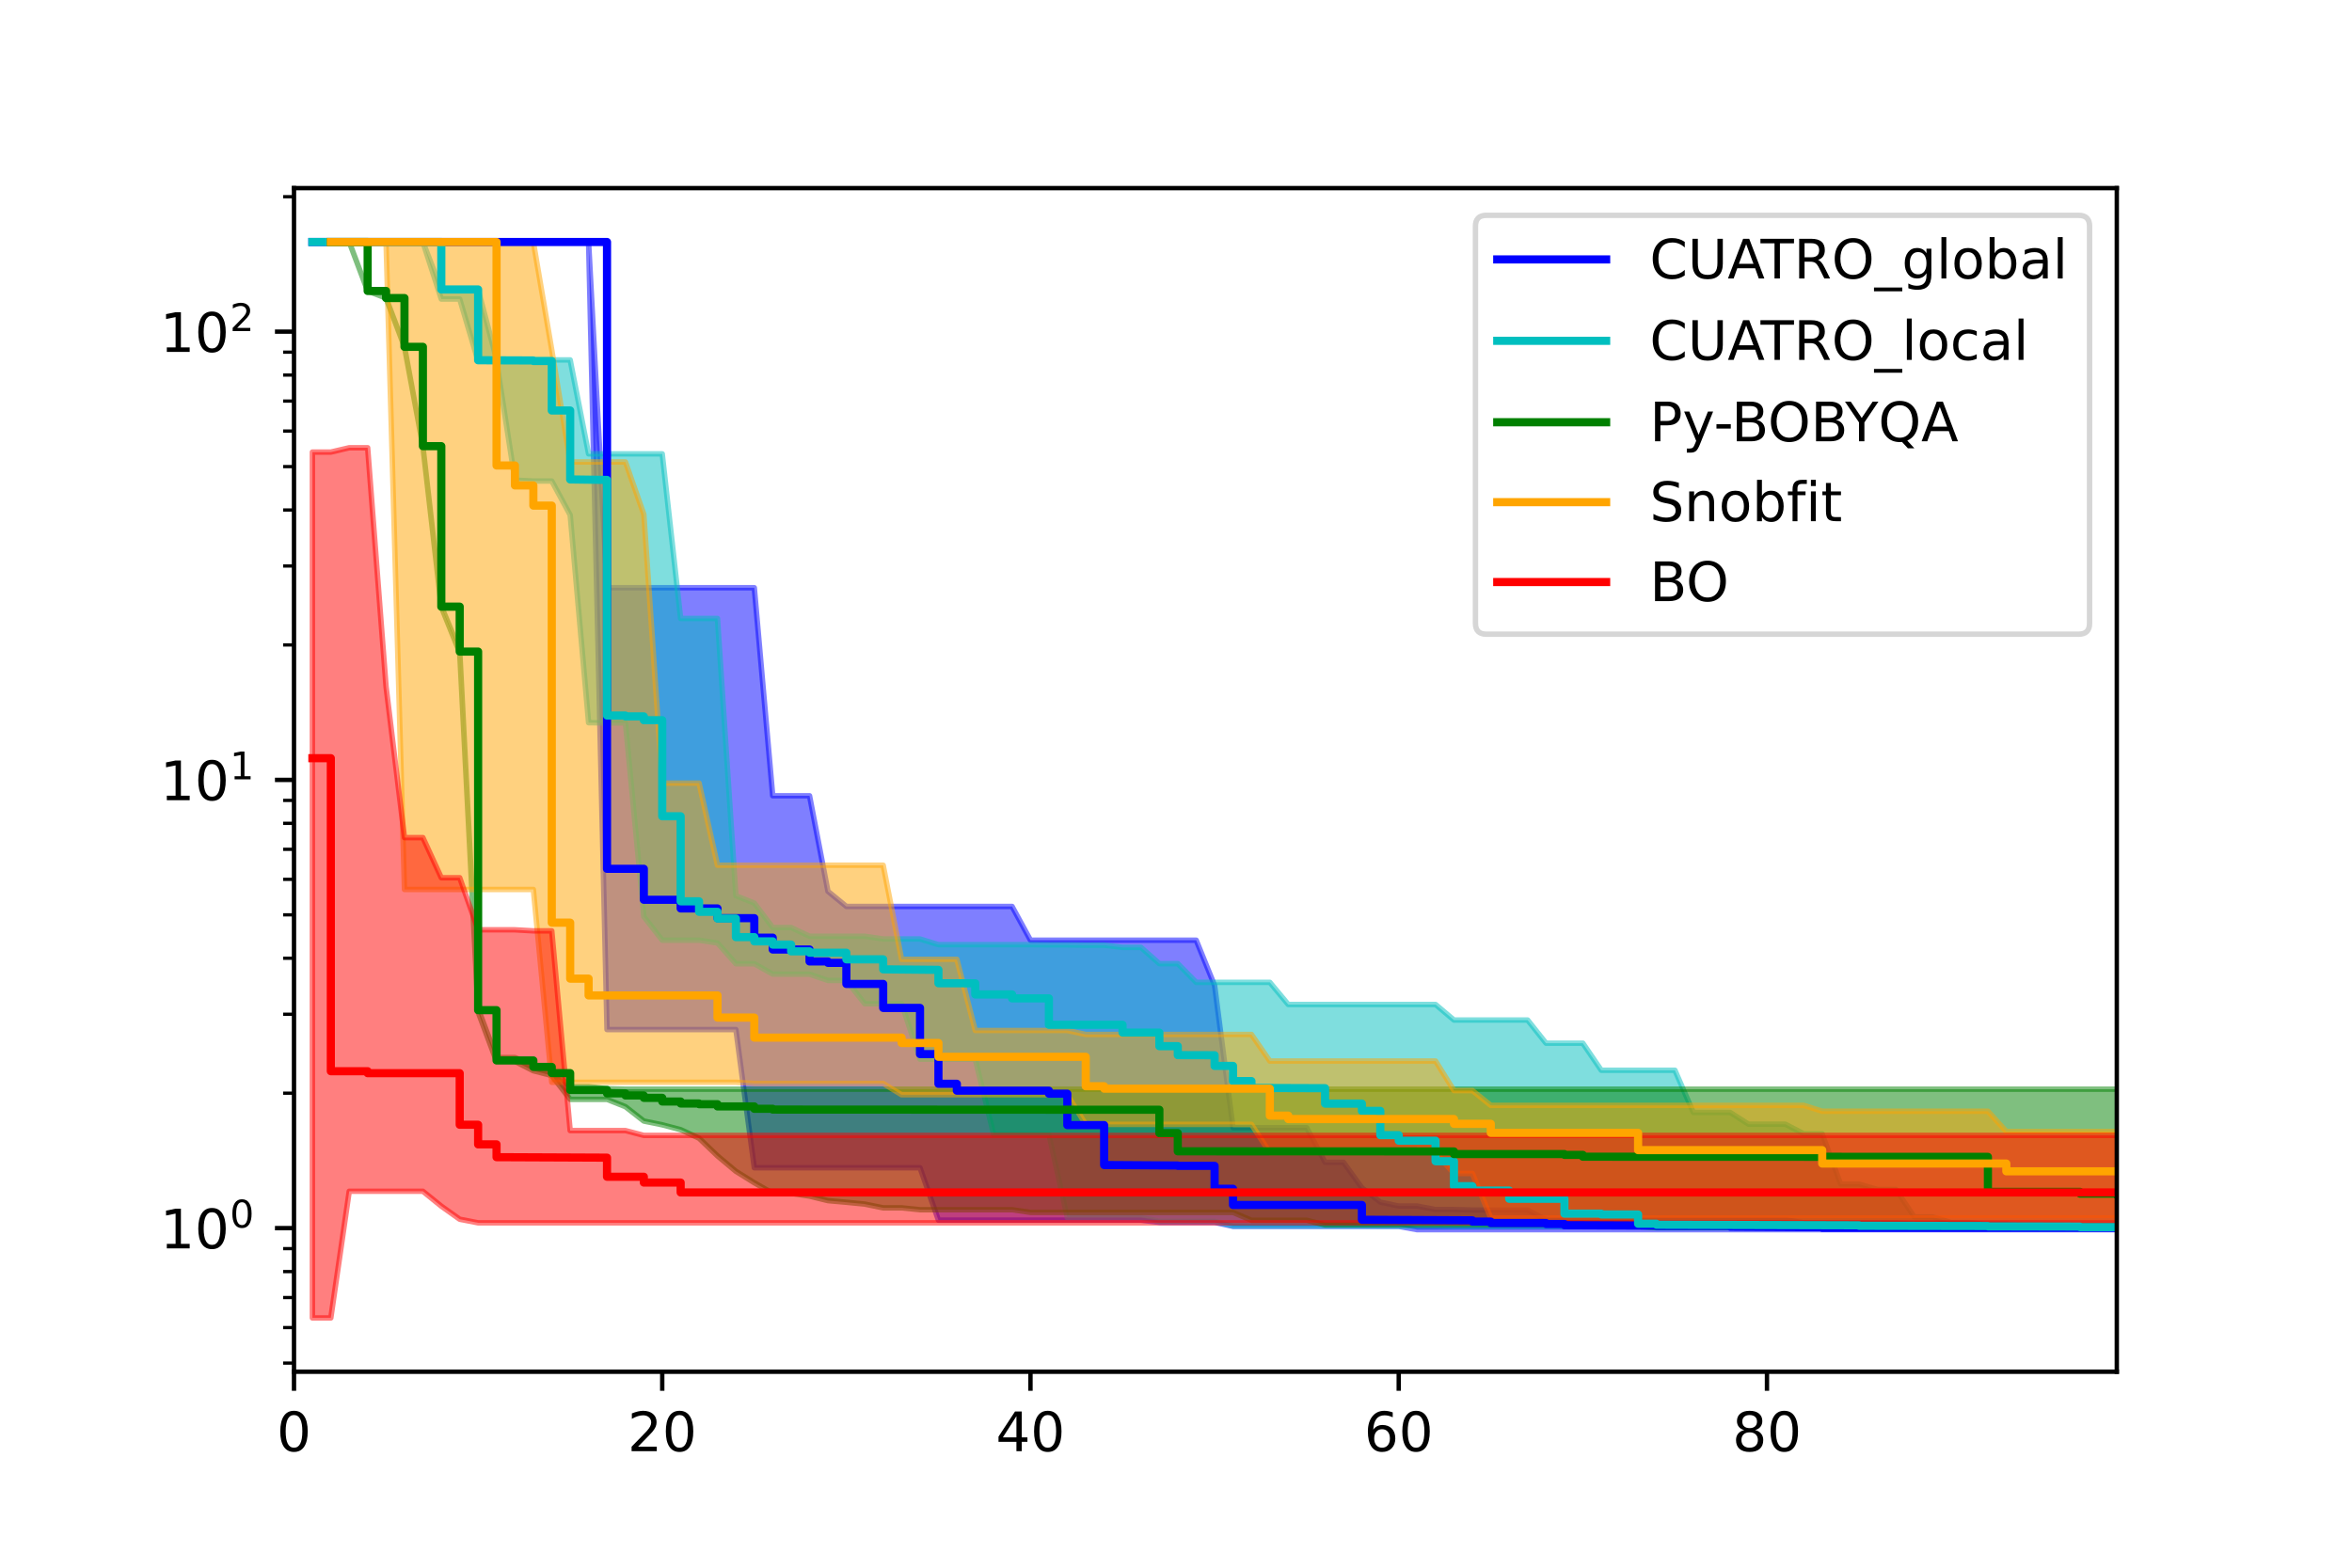 <?xml version="1.0" encoding="utf-8" standalone="no"?>
<!DOCTYPE svg PUBLIC "-//W3C//DTD SVG 1.1//EN"
  "http://www.w3.org/Graphics/SVG/1.1/DTD/svg11.dtd">
<!-- Created with matplotlib (https://matplotlib.org/) -->
<svg height="288pt" version="1.1" viewBox="0 0 432 288" width="432pt" xmlns="http://www.w3.org/2000/svg" xmlns:xlink="http://www.w3.org/1999/xlink">
 <defs>
  <style type="text/css">*{stroke-linecap:butt;stroke-linejoin:round;}</style>
 </defs>
 <g id="figure_1">
  <g id="patch_1">
   <path d="M 0 288 
L 432 288 
L 432 0 
L 0 0 
z
" style="fill:#ffffff;"/>
  </g>
  <g id="axes_1">
   <g id="patch_2">
    <path d="M 54 252 
L 388.8 252 
L 388.8 34.56 
L 54 34.56 
z
" style="fill:#ffffff;"/>
   </g>
   <g id="PolyCollection_1">
    <defs>
     <path d="M 57.382 -243.556 
L 57.382 -243.541 
L 60.764 -243.541 
L 64.145 -243.541 
L 67.527 -243.541 
L 70.909 -243.541 
L 74.291 -243.541 
L 77.673 -243.541 
L 81.055 -243.541 
L 84.436 -243.541 
L 87.818 -243.541 
L 91.2 -243.541 
L 94.582 -243.541 
L 97.964 -243.541 
L 101.345 -243.541 
L 104.727 -243.541 
L 108.109 -243.541 
L 111.491 -98.863 
L 114.873 -98.863 
L 118.255 -98.863 
L 121.636 -98.863 
L 125.018 -98.863 
L 128.4 -98.863 
L 131.782 -98.863 
L 135.164 -98.863 
L 138.545 -73.472 
L 141.927 -73.472 
L 145.309 -73.472 
L 148.691 -73.472 
L 152.073 -73.472 
L 155.455 -73.472 
L 158.836 -73.472 
L 162.218 -73.472 
L 165.6 -73.472 
L 168.982 -73.472 
L 172.364 -63.847 
L 175.745 -63.847 
L 179.127 -63.847 
L 182.509 -63.847 
L 185.891 -63.847 
L 189.273 -63.847 
L 192.655 -63.847 
L 196.036 -63.847 
L 199.418 -63.847 
L 202.8 -63.847 
L 206.182 -63.847 
L 209.564 -63.847 
L 212.945 -63.438 
L 216.327 -63.438 
L 219.709 -63.438 
L 223.091 -63.438 
L 226.473 -62.711 
L 229.855 -62.711 
L 233.236 -62.711 
L 236.618 -62.711 
L 240 -62.711 
L 243.382 -62.711 
L 246.764 -62.711 
L 250.145 -62.711 
L 253.527 -62.711 
L 256.909 -62.711 
L 260.291 -62.094 
L 263.673 -62.094 
L 267.055 -62.094 
L 270.436 -62.094 
L 273.818 -62.094 
L 277.2 -62.094 
L 280.582 -62.094 
L 283.964 -62.094 
L 287.345 -62.094 
L 290.727 -62.094 
L 294.109 -62.094 
L 297.491 -62.094 
L 300.873 -62.094 
L 304.255 -62.094 
L 307.636 -62.094 
L 311.018 -62.094 
L 314.4 -62.094 
L 317.782 -62.094 
L 321.164 -62.094 
L 324.545 -62.094 
L 327.927 -62.094 
L 331.309 -62.094 
L 334.691 -62.094 
L 338.073 -62.094 
L 341.455 -62.094 
L 344.836 -62.094 
L 348.218 -62.094 
L 351.6 -62.094 
L 354.982 -62.094 
L 358.364 -62.094 
L 361.745 -62.094 
L 365.127 -62.094 
L 368.509 -62.094 
L 371.891 -62.094 
L 375.273 -62.094 
L 378.655 -62.094 
L 382.036 -62.094 
L 385.418 -62.094 
L 388.8 -62.094 
L 392.182 -62.094 
L 392.182 -62.843 
L 392.182 -62.843 
L 388.8 -62.843 
L 385.418 -62.843 
L 382.036 -62.843 
L 378.655 -62.843 
L 375.273 -62.843 
L 371.891 -62.843 
L 368.509 -63.087 
L 365.127 -63.087 
L 361.745 -63.087 
L 358.364 -63.087 
L 354.982 -63.087 
L 351.6 -63.087 
L 348.218 -63.364 
L 344.836 -63.364 
L 341.455 -63.364 
L 338.073 -63.364 
L 334.691 -63.364 
L 331.309 -63.364 
L 327.927 -63.91 
L 324.545 -63.91 
L 321.164 -63.91 
L 317.782 -63.91 
L 314.4 -63.91 
L 311.018 -63.91 
L 307.636 -63.91 
L 304.255 -63.91 
L 300.873 -63.91 
L 297.491 -63.91 
L 294.109 -63.91 
L 290.727 -63.91 
L 287.345 -63.91 
L 283.964 -63.91 
L 280.582 -65.707 
L 277.2 -65.707 
L 273.818 -65.707 
L 270.436 -65.707 
L 267.055 -65.793 
L 263.673 -65.793 
L 260.291 -66.442 
L 256.909 -66.442 
L 253.527 -67.151 
L 250.145 -69.782 
L 246.764 -74.472 
L 243.382 -74.472 
L 240 -80.829 
L 236.618 -80.829 
L 233.236 -80.829 
L 229.855 -80.829 
L 226.473 -80.829 
L 223.091 -106.949 
L 219.709 -115.275 
L 216.327 -115.275 
L 212.945 -115.275 
L 209.564 -115.275 
L 206.182 -115.275 
L 202.8 -115.275 
L 199.418 -115.275 
L 196.036 -115.275 
L 192.655 -115.275 
L 189.273 -115.275 
L 185.891 -121.477 
L 182.509 -121.477 
L 179.127 -121.477 
L 175.745 -121.477 
L 172.364 -121.477 
L 168.982 -121.477 
L 165.6 -121.477 
L 162.218 -121.477 
L 158.836 -121.477 
L 155.455 -121.477 
L 152.073 -124.252 
L 148.691 -141.812 
L 145.309 -141.812 
L 141.927 -141.812 
L 138.545 -180.025 
L 135.164 -180.025 
L 131.782 -180.025 
L 128.4 -180.025 
L 125.018 -180.025 
L 121.636 -180.025 
L 118.255 -180.025 
L 114.873 -180.025 
L 111.491 -180.025 
L 108.109 -243.556 
L 104.727 -243.556 
L 101.345 -243.556 
L 97.964 -243.556 
L 94.582 -243.556 
L 91.2 -243.556 
L 87.818 -243.556 
L 84.436 -243.556 
L 81.055 -243.556 
L 77.673 -243.556 
L 74.291 -243.556 
L 70.909 -243.556 
L 67.527 -243.556 
L 64.145 -243.556 
L 60.764 -243.556 
L 57.382 -243.556 
z
" id="m51a821e0d0" style="stroke:#0000ff;stroke-opacity:0.5;"/>
    </defs>
    <g clip-path="url(#pc16868db50)">
     <use style="fill:#0000ff;fill-opacity:0.5;stroke:#0000ff;stroke-opacity:0.5;" x="0" xlink:href="#m51a821e0d0" y="288"/>
    </g>
   </g>
   <g id="PolyCollection_2">
    <defs>
     <path d="M 57.382 -243.556 
L 57.382 -243.541 
L 60.764 -243.541 
L 64.145 -243.541 
L 67.527 -243.541 
L 70.909 -243.541 
L 74.291 -243.541 
L 77.673 -243.541 
L 81.055 -233.063 
L 84.436 -233.063 
L 87.818 -221.64 
L 91.2 -221.64 
L 94.582 -199.788 
L 97.964 -199.625 
L 101.345 -199.625 
L 104.727 -193.386 
L 108.109 -155.23 
L 111.491 -155.189 
L 114.873 -155.189 
L 118.255 -119.599 
L 121.636 -115.278 
L 125.018 -115.278 
L 128.4 -115.278 
L 131.782 -114.759 
L 135.164 -110.952 
L 138.545 -110.952 
L 141.927 -109.047 
L 145.309 -109.03 
L 148.691 -109.03 
L 152.073 -107.876 
L 155.455 -107.876 
L 158.836 -103.599 
L 162.218 -103.599 
L 165.6 -103.599 
L 168.982 -93.416 
L 172.364 -93.416 
L 175.745 -93.416 
L 179.127 -93.416 
L 182.509 -79.569 
L 185.891 -79.569 
L 189.273 -79.569 
L 192.655 -79.569 
L 196.036 -64.343 
L 199.418 -64.343 
L 202.8 -64.343 
L 206.182 -64.343 
L 209.564 -64.343 
L 212.945 -63.638 
L 216.327 -63.638 
L 219.709 -63.638 
L 223.091 -63.638 
L 226.473 -62.764 
L 229.855 -62.764 
L 233.236 -62.764 
L 236.618 -62.764 
L 240 -62.764 
L 243.382 -62.764 
L 246.764 -62.764 
L 250.145 -62.764 
L 253.527 -62.745 
L 256.909 -62.745 
L 260.291 -62.745 
L 263.673 -62.745 
L 267.055 -62.683 
L 270.436 -62.683 
L 273.818 -62.683 
L 277.2 -62.683 
L 280.582 -62.683 
L 283.964 -62.683 
L 287.345 -62.683 
L 290.727 -62.683 
L 294.109 -62.683 
L 297.491 -62.683 
L 300.873 -62.683 
L 304.255 -62.431 
L 307.636 -62.431 
L 311.018 -62.431 
L 314.4 -62.431 
L 317.782 -62.431 
L 321.164 -62.431 
L 324.545 -62.431 
L 327.927 -62.431 
L 331.309 -62.384 
L 334.691 -62.384 
L 338.073 -62.384 
L 341.455 -62.384 
L 344.836 -62.384 
L 348.218 -62.384 
L 351.6 -62.384 
L 354.982 -62.384 
L 358.364 -62.384 
L 361.745 -62.384 
L 365.127 -62.384 
L 368.509 -62.384 
L 371.891 -62.384 
L 375.273 -62.384 
L 378.655 -62.384 
L 382.036 -62.384 
L 385.418 -62.384 
L 388.8 -62.384 
L 392.182 -62.384 
L 392.182 -62.825 
L 392.182 -62.825 
L 388.8 -62.825 
L 385.418 -62.825 
L 382.036 -62.825 
L 378.655 -62.96 
L 375.273 -62.96 
L 371.891 -62.96 
L 368.509 -62.96 
L 365.127 -62.96 
L 361.745 -63.416 
L 358.364 -63.416 
L 354.982 -64.443 
L 351.6 -64.443 
L 348.218 -69.489 
L 344.836 -69.489 
L 341.455 -70.474 
L 338.073 -70.474 
L 334.691 -79.701 
L 331.309 -79.701 
L 327.927 -81.471 
L 324.545 -81.471 
L 321.164 -81.471 
L 317.782 -83.63 
L 314.4 -83.63 
L 311.018 -83.63 
L 307.636 -91.387 
L 304.255 -91.387 
L 300.873 -91.387 
L 297.491 -91.387 
L 294.109 -91.387 
L 290.727 -96.354 
L 287.345 -96.354 
L 283.964 -96.354 
L 280.582 -100.61 
L 277.2 -100.61 
L 273.818 -100.61 
L 270.436 -100.61 
L 267.055 -100.61 
L 263.673 -103.465 
L 260.291 -103.465 
L 256.909 -103.465 
L 253.527 -103.465 
L 250.145 -103.465 
L 246.764 -103.465 
L 243.382 -103.465 
L 240 -103.465 
L 236.618 -103.465 
L 233.236 -107.535 
L 229.855 -107.535 
L 226.473 -107.535 
L 223.091 -107.535 
L 219.709 -107.535 
L 216.327 -110.969 
L 212.945 -110.969 
L 209.564 -113.959 
L 206.182 -113.959 
L 202.8 -114.365 
L 199.418 -114.365 
L 196.036 -114.416 
L 192.655 -114.416 
L 189.273 -114.458 
L 185.891 -114.458 
L 182.509 -114.458 
L 179.127 -114.458 
L 175.745 -114.458 
L 172.364 -114.458 
L 168.982 -115.503 
L 165.6 -115.503 
L 162.218 -115.503 
L 158.836 -116.001 
L 155.455 -116.001 
L 152.073 -116.001 
L 148.691 -116.001 
L 145.309 -117.606 
L 141.927 -117.606 
L 138.545 -122.09 
L 135.164 -123.442 
L 131.782 -174.38 
L 128.4 -174.38 
L 125.018 -174.38 
L 121.636 -204.62 
L 118.255 -204.62 
L 114.873 -204.62 
L 111.491 -204.62 
L 108.109 -204.62 
L 104.727 -221.882 
L 101.345 -221.882 
L 97.964 -221.882 
L 94.582 -221.997 
L 91.2 -221.997 
L 87.818 -234.818 
L 84.436 -234.855 
L 81.055 -234.855 
L 77.673 -243.556 
L 74.291 -243.556 
L 70.909 -243.556 
L 67.527 -243.556 
L 64.145 -243.556 
L 60.764 -243.556 
L 57.382 -243.556 
z
" id="m34c09aa90f" style="stroke:#00bfbf;stroke-opacity:0.5;"/>
    </defs>
    <g clip-path="url(#pc16868db50)">
     <use style="fill:#00bfbf;fill-opacity:0.5;stroke:#00bfbf;stroke-opacity:0.5;" x="0" xlink:href="#m34c09aa90f" y="288"/>
    </g>
   </g>
   <g id="PolyCollection_3">
    <defs>
     <path d="M 60.764 -243.556 
L 60.764 -243.538 
L 64.145 -243.538 
L 67.527 -234.543 
L 70.909 -233.24 
L 74.291 -224.265 
L 77.673 -206.013 
L 81.055 -176.498 
L 84.436 -168.102 
L 87.818 -102.08 
L 91.2 -93.014 
L 94.582 -93.014 
L 97.964 -91.292 
L 101.345 -90.417 
L 104.727 -86.04 
L 108.109 -86.04 
L 111.491 -86.04 
L 114.873 -84.694 
L 118.255 -82.05 
L 121.636 -81.36 
L 125.018 -80.467 
L 128.4 -78.898 
L 131.782 -75.655 
L 135.164 -72.821 
L 138.545 -70.718 
L 141.927 -68.777 
L 145.309 -68.777 
L 148.691 -68.262 
L 152.073 -67.43 
L 155.455 -67.129 
L 158.836 -66.798 
L 162.218 -66.107 
L 165.6 -66.107 
L 168.982 -65.766 
L 172.364 -65.766 
L 175.745 -65.766 
L 179.127 -65.766 
L 182.509 -65.766 
L 185.891 -65.766 
L 189.273 -65.27 
L 192.655 -65.27 
L 196.036 -65.27 
L 199.418 -65.27 
L 202.8 -65.27 
L 206.182 -65.27 
L 209.564 -65.27 
L 212.945 -65.27 
L 216.327 -65.27 
L 219.709 -65.27 
L 223.091 -65.27 
L 226.473 -65.27 
L 229.855 -63.827 
L 233.236 -63.827 
L 236.618 -63.827 
L 240 -63.827 
L 243.382 -62.968 
L 246.764 -62.968 
L 250.145 -62.968 
L 253.527 -62.968 
L 256.909 -62.968 
L 260.291 -62.968 
L 263.673 -62.968 
L 267.055 -62.968 
L 270.436 -62.968 
L 273.818 -62.968 
L 277.2 -62.968 
L 280.582 -62.968 
L 283.964 -62.968 
L 287.345 -62.968 
L 290.727 -62.896 
L 294.109 -62.896 
L 297.491 -62.896 
L 300.873 -62.711 
L 304.255 -62.485 
L 307.636 -62.485 
L 311.018 -62.485 
L 314.4 -62.485 
L 317.782 -62.485 
L 321.164 -62.485 
L 324.545 -62.485 
L 327.927 -62.485 
L 331.309 -62.485 
L 334.691 -62.485 
L 338.073 -62.485 
L 341.455 -62.485 
L 344.836 -62.485 
L 348.218 -62.485 
L 351.6 -62.485 
L 354.982 -62.485 
L 358.364 -62.485 
L 361.745 -62.485 
L 365.127 -62.485 
L 368.509 -62.485 
L 371.891 -62.485 
L 375.273 -62.485 
L 378.655 -62.485 
L 382.036 -62.485 
L 385.418 -62.485 
L 388.8 -62.485 
L 392.182 -62.485 
L 392.182 -87.903 
L 392.182 -87.903 
L 388.8 -87.903 
L 385.418 -87.903 
L 382.036 -87.903 
L 378.655 -87.903 
L 375.273 -87.903 
L 371.891 -87.903 
L 368.509 -87.903 
L 365.127 -87.903 
L 361.745 -87.903 
L 358.364 -87.903 
L 354.982 -87.903 
L 351.6 -87.903 
L 348.218 -87.903 
L 344.836 -87.903 
L 341.455 -87.903 
L 338.073 -87.903 
L 334.691 -87.903 
L 331.309 -87.903 
L 327.927 -87.903 
L 324.545 -87.903 
L 321.164 -87.903 
L 317.782 -87.903 
L 314.4 -87.903 
L 311.018 -87.903 
L 307.636 -87.903 
L 304.255 -87.903 
L 300.873 -87.903 
L 297.491 -87.903 
L 294.109 -87.903 
L 290.727 -87.903 
L 287.345 -87.903 
L 283.964 -87.903 
L 280.582 -87.903 
L 277.2 -87.903 
L 273.818 -87.903 
L 270.436 -87.903 
L 267.055 -87.903 
L 263.673 -87.903 
L 260.291 -87.903 
L 256.909 -87.903 
L 253.527 -87.903 
L 250.145 -87.903 
L 246.764 -87.903 
L 243.382 -87.903 
L 240 -87.903 
L 236.618 -87.903 
L 233.236 -87.903 
L 229.855 -87.903 
L 226.473 -87.903 
L 223.091 -87.903 
L 219.709 -87.903 
L 216.327 -87.903 
L 212.945 -87.903 
L 209.564 -87.903 
L 206.182 -87.903 
L 202.8 -87.903 
L 199.418 -87.903 
L 196.036 -87.903 
L 192.655 -87.903 
L 189.273 -87.903 
L 185.891 -87.903 
L 182.509 -87.903 
L 179.127 -87.903 
L 175.745 -87.903 
L 172.364 -87.903 
L 168.982 -87.903 
L 165.6 -87.903 
L 162.218 -87.903 
L 158.836 -87.903 
L 155.455 -87.903 
L 152.073 -87.903 
L 148.691 -87.903 
L 145.309 -87.903 
L 141.927 -87.903 
L 138.545 -87.903 
L 135.164 -87.903 
L 131.782 -87.903 
L 128.4 -87.903 
L 125.018 -87.903 
L 121.636 -87.903 
L 118.255 -87.903 
L 114.873 -87.903 
L 111.491 -87.988 
L 108.109 -88.389 
L 104.727 -88.389 
L 101.345 -91.5 
L 97.964 -92.326 
L 94.582 -93.711 
L 91.2 -93.711 
L 87.818 -102.703 
L 84.436 -168.479 
L 81.055 -176.634 
L 77.673 -206.048 
L 74.291 -224.298 
L 70.909 -233.248 
L 67.527 -234.554 
L 64.145 -243.556 
L 60.764 -243.556 
z
" id="me1431e964d" style="stroke:#008000;stroke-opacity:0.5;"/>
    </defs>
    <g clip-path="url(#pc16868db50)">
     <use style="fill:#008000;fill-opacity:0.5;stroke:#008000;stroke-opacity:0.5;" x="0" xlink:href="#me1431e964d" y="288"/>
    </g>
   </g>
   <g id="PolyCollection_4">
    <defs>
     <path d="M 60.764 -243.548 
L 60.764 -243.539 
L 64.145 -243.539 
L 67.527 -243.539 
L 70.909 -243.539 
L 74.291 -124.597 
L 77.673 -124.597 
L 81.055 -124.597 
L 84.436 -124.597 
L 87.818 -124.597 
L 91.2 -124.597 
L 94.582 -124.597 
L 97.964 -124.597 
L 101.345 -89.176 
L 104.727 -89.176 
L 108.109 -89.176 
L 111.491 -89.176 
L 114.873 -89.176 
L 118.255 -89.176 
L 121.636 -89.176 
L 125.018 -89.176 
L 128.4 -89.176 
L 131.782 -89.176 
L 135.164 -89.176 
L 138.545 -88.962 
L 141.927 -88.962 
L 145.309 -88.962 
L 148.691 -88.962 
L 152.073 -88.962 
L 155.455 -88.962 
L 158.836 -88.962 
L 162.218 -88.962 
L 165.6 -86.886 
L 168.982 -86.886 
L 172.364 -86.886 
L 175.745 -86.886 
L 179.127 -86.886 
L 182.509 -86.886 
L 185.891 -86.886 
L 189.273 -86.886 
L 192.655 -86.886 
L 196.036 -86.886 
L 199.418 -81.441 
L 202.8 -81.441 
L 206.182 -81.441 
L 209.564 -81.441 
L 212.945 -81.441 
L 216.327 -81.441 
L 219.709 -81.441 
L 223.091 -81.441 
L 226.473 -81.441 
L 229.855 -81.441 
L 233.236 -76.251 
L 236.618 -76.251 
L 240 -76.251 
L 243.382 -76.251 
L 246.764 -76.251 
L 250.145 -76.251 
L 253.527 -76.251 
L 256.909 -76.251 
L 260.291 -76.251 
L 263.673 -76.251 
L 267.055 -72.422 
L 270.436 -72.422 
L 273.818 -64.24 
L 277.2 -64.24 
L 280.582 -64.24 
L 283.964 -64.24 
L 287.345 -64.24 
L 290.727 -64.24 
L 294.109 -64.24 
L 297.491 -64.24 
L 300.873 -64.24 
L 304.255 -64.24 
L 307.636 -64.24 
L 311.018 -64.24 
L 314.4 -64.24 
L 317.782 -64.24 
L 321.164 -64.24 
L 324.545 -64.24 
L 327.927 -64.24 
L 331.309 -64.24 
L 334.691 -64.24 
L 338.073 -64.24 
L 341.455 -64.24 
L 344.836 -64.24 
L 348.218 -64.24 
L 351.6 -64.24 
L 354.982 -64.24 
L 358.364 -64.24 
L 361.745 -64.24 
L 365.127 -64.24 
L 368.509 -64.24 
L 371.891 -64.24 
L 375.273 -64.24 
L 378.655 -64.24 
L 382.036 -64.24 
L 385.418 -64.24 
L 388.8 -64.24 
L 392.182 -64.24 
L 392.182 -80.127 
L 392.182 -80.127 
L 388.8 -80.127 
L 385.418 -80.127 
L 382.036 -80.127 
L 378.655 -80.127 
L 375.273 -80.127 
L 371.891 -80.127 
L 368.509 -80.127 
L 365.127 -83.858 
L 361.745 -83.858 
L 358.364 -83.858 
L 354.982 -83.858 
L 351.6 -83.858 
L 348.218 -83.858 
L 344.836 -83.858 
L 341.455 -83.858 
L 338.073 -83.858 
L 334.691 -83.858 
L 331.309 -84.929 
L 327.927 -84.929 
L 324.545 -84.929 
L 321.164 -84.929 
L 317.782 -84.929 
L 314.4 -84.929 
L 311.018 -84.929 
L 307.636 -84.929 
L 304.255 -84.929 
L 300.873 -84.929 
L 297.491 -84.929 
L 294.109 -84.929 
L 290.727 -84.929 
L 287.345 -84.929 
L 283.964 -84.929 
L 280.582 -84.929 
L 277.2 -84.929 
L 273.818 -84.929 
L 270.436 -87.653 
L 267.055 -87.653 
L 263.673 -93.073 
L 260.291 -93.073 
L 256.909 -93.073 
L 253.527 -93.073 
L 250.145 -93.073 
L 246.764 -93.073 
L 243.382 -93.073 
L 240 -93.073 
L 236.618 -93.073 
L 233.236 -93.073 
L 229.855 -97.964 
L 226.473 -97.964 
L 223.091 -97.964 
L 219.709 -97.964 
L 216.327 -97.964 
L 212.945 -97.964 
L 209.564 -97.964 
L 206.182 -97.964 
L 202.8 -97.964 
L 199.418 -97.964 
L 196.036 -98.692 
L 192.655 -98.692 
L 189.273 -98.692 
L 185.891 -98.692 
L 182.509 -98.692 
L 179.127 -98.692 
L 175.745 -111.767 
L 172.364 -111.767 
L 168.982 -111.767 
L 165.6 -111.767 
L 162.218 -129.048 
L 158.836 -129.048 
L 155.455 -129.048 
L 152.073 -129.048 
L 148.691 -129.048 
L 145.309 -129.048 
L 141.927 -129.048 
L 138.545 -129.048 
L 135.164 -129.048 
L 131.782 -129.048 
L 128.4 -144.137 
L 125.018 -144.137 
L 121.636 -144.137 
L 118.255 -193.503 
L 114.873 -203.134 
L 111.491 -203.134 
L 108.109 -203.134 
L 104.727 -203.134 
L 101.345 -223.717 
L 97.964 -243.545 
L 94.582 -243.545 
L 91.2 -243.545 
L 87.818 -243.548 
L 84.436 -243.548 
L 81.055 -243.548 
L 77.673 -243.548 
L 74.291 -243.548 
L 70.909 -243.548 
L 67.527 -243.548 
L 64.145 -243.548 
L 60.764 -243.548 
z
" id="m6185cadc7c" style="stroke:#ffa500;stroke-opacity:0.5;"/>
    </defs>
    <g clip-path="url(#pc16868db50)">
     <use style="fill:#ffa500;fill-opacity:0.5;stroke:#ffa500;stroke-opacity:0.5;" x="0" xlink:href="#m6185cadc7c" y="288"/>
    </g>
   </g>
   <g id="PolyCollection_5">
    <defs>
     <path d="M 57.382 -204.948 
L 57.382 -45.884 
L 60.764 -45.884 
L 64.145 -69.155 
L 67.527 -69.155 
L 70.909 -69.155 
L 74.291 -69.155 
L 77.673 -69.155 
L 81.055 -66.418 
L 84.436 -64.014 
L 87.818 -63.354 
L 91.2 -63.354 
L 94.582 -63.354 
L 97.964 -63.354 
L 101.345 -63.354 
L 104.727 -63.354 
L 108.109 -63.354 
L 111.491 -63.354 
L 114.873 -63.354 
L 118.255 -63.354 
L 121.636 -63.354 
L 125.018 -63.354 
L 128.4 -63.354 
L 131.782 -63.354 
L 135.164 -63.354 
L 138.545 -63.354 
L 141.927 -63.354 
L 145.309 -63.354 
L 148.691 -63.354 
L 152.073 -63.354 
L 155.455 -63.354 
L 158.836 -63.354 
L 162.218 -63.354 
L 165.6 -63.354 
L 168.982 -63.354 
L 172.364 -63.354 
L 175.745 -63.354 
L 179.127 -63.354 
L 182.509 -63.354 
L 185.891 -63.354 
L 189.273 -63.354 
L 192.655 -63.354 
L 196.036 -63.354 
L 199.418 -63.354 
L 202.8 -63.354 
L 206.182 -63.354 
L 209.564 -63.354 
L 212.945 -63.354 
L 216.327 -63.354 
L 219.709 -63.354 
L 223.091 -63.354 
L 226.473 -63.354 
L 229.855 -63.354 
L 233.236 -63.354 
L 236.618 -63.354 
L 240 -63.354 
L 243.382 -63.354 
L 246.764 -63.354 
L 250.145 -63.354 
L 253.527 -63.354 
L 256.909 -63.354 
L 260.291 -63.354 
L 263.673 -63.354 
L 267.055 -63.354 
L 270.436 -63.354 
L 273.818 -63.354 
L 277.2 -63.354 
L 280.582 -63.354 
L 283.964 -63.354 
L 287.345 -63.354 
L 290.727 -63.354 
L 294.109 -63.354 
L 297.491 -63.354 
L 300.873 -63.354 
L 304.255 -63.354 
L 307.636 -63.354 
L 311.018 -63.354 
L 314.4 -63.354 
L 317.782 -63.354 
L 321.164 -63.354 
L 324.545 -63.354 
L 327.927 -63.354 
L 331.309 -63.354 
L 334.691 -63.354 
L 338.073 -63.354 
L 341.455 -63.354 
L 344.836 -63.354 
L 348.218 -63.354 
L 351.6 -63.354 
L 354.982 -63.354 
L 358.364 -63.354 
L 361.745 -63.354 
L 365.127 -63.354 
L 368.509 -63.354 
L 371.891 -63.354 
L 375.273 -63.354 
L 378.655 -63.354 
L 382.036 -63.354 
L 385.418 -63.354 
L 388.8 -63.354 
L 392.182 -63.354 
L 392.182 -79.415 
L 392.182 -79.415 
L 388.8 -79.415 
L 385.418 -79.415 
L 382.036 -79.415 
L 378.655 -79.415 
L 375.273 -79.415 
L 371.891 -79.415 
L 368.509 -79.415 
L 365.127 -79.415 
L 361.745 -79.415 
L 358.364 -79.415 
L 354.982 -79.415 
L 351.6 -79.415 
L 348.218 -79.415 
L 344.836 -79.415 
L 341.455 -79.415 
L 338.073 -79.415 
L 334.691 -79.415 
L 331.309 -79.415 
L 327.927 -79.415 
L 324.545 -79.415 
L 321.164 -79.415 
L 317.782 -79.415 
L 314.4 -79.415 
L 311.018 -79.415 
L 307.636 -79.415 
L 304.255 -79.415 
L 300.873 -79.415 
L 297.491 -79.415 
L 294.109 -79.415 
L 290.727 -79.415 
L 287.345 -79.415 
L 283.964 -79.415 
L 280.582 -79.415 
L 277.2 -79.415 
L 273.818 -79.415 
L 270.436 -79.415 
L 267.055 -79.415 
L 263.673 -79.415 
L 260.291 -79.415 
L 256.909 -79.415 
L 253.527 -79.415 
L 250.145 -79.415 
L 246.764 -79.415 
L 243.382 -79.415 
L 240 -79.415 
L 236.618 -79.415 
L 233.236 -79.415 
L 229.855 -79.415 
L 226.473 -79.415 
L 223.091 -79.415 
L 219.709 -79.415 
L 216.327 -79.415 
L 212.945 -79.415 
L 209.564 -79.415 
L 206.182 -79.415 
L 202.8 -79.415 
L 199.418 -79.415 
L 196.036 -79.415 
L 192.655 -79.415 
L 189.273 -79.415 
L 185.891 -79.415 
L 182.509 -79.415 
L 179.127 -79.415 
L 175.745 -79.415 
L 172.364 -79.415 
L 168.982 -79.415 
L 165.6 -79.415 
L 162.218 -79.415 
L 158.836 -79.415 
L 155.455 -79.415 
L 152.073 -79.415 
L 148.691 -79.415 
L 145.309 -79.415 
L 141.927 -79.415 
L 138.545 -79.415 
L 135.164 -79.415 
L 131.782 -79.415 
L 128.4 -79.415 
L 125.018 -79.415 
L 121.636 -79.415 
L 118.255 -79.415 
L 114.873 -80.3 
L 111.491 -80.3 
L 108.109 -80.3 
L 104.727 -80.3 
L 101.345 -116.991 
L 97.964 -116.991 
L 94.582 -117.183 
L 91.2 -117.183 
L 87.818 -117.183 
L 84.436 -126.753 
L 81.055 -126.753 
L 77.673 -134.124 
L 74.291 -134.124 
L 70.909 -161.869 
L 67.527 -205.745 
L 64.145 -205.745 
L 60.764 -204.948 
L 57.382 -204.948 
z
" id="m555435057a" style="stroke:#ff0000;stroke-opacity:0.5;"/>
    </defs>
    <g clip-path="url(#pc16868db50)">
     <use style="fill:#ff0000;fill-opacity:0.5;stroke:#ff0000;stroke-opacity:0.5;" x="0" xlink:href="#m555435057a" y="288"/>
    </g>
   </g>
   <g id="matplotlib.axis_1">
    <g id="xtick_1">
     <g id="line2d_1">
      <defs>
       <path d="M 0 0 
L 0 3.5 
" id="m5fe2306916" style="stroke:#000000;stroke-width:0.8;"/>
      </defs>
      <g>
       <use style="stroke:#000000;stroke-width:0.8;" x="54" xlink:href="#m5fe2306916" y="252"/>
      </g>
     </g>
     <g id="text_1">
      <!-- 0 -->
      <g transform="translate(50.819 266.598)scale(0.1 -0.1)">
       <defs>
        <path d="M 31.781 66.406 
Q 24.172 66.406 20.328 58.906 
Q 16.5 51.422 16.5 36.375 
Q 16.5 21.391 20.328 13.891 
Q 24.172 6.391 31.781 6.391 
Q 39.453 6.391 43.281 13.891 
Q 47.125 21.391 47.125 36.375 
Q 47.125 51.422 43.281 58.906 
Q 39.453 66.406 31.781 66.406 
z
M 31.781 74.219 
Q 44.047 74.219 50.516 64.516 
Q 56.984 54.828 56.984 36.375 
Q 56.984 17.969 50.516 8.266 
Q 44.047 -1.422 31.781 -1.422 
Q 19.531 -1.422 13.062 8.266 
Q 6.594 17.969 6.594 36.375 
Q 6.594 54.828 13.062 64.516 
Q 19.531 74.219 31.781 74.219 
z
" id="DejaVuSans-48"/>
       </defs>
       <use xlink:href="#DejaVuSans-48"/>
      </g>
     </g>
    </g>
    <g id="xtick_2">
     <g id="line2d_2">
      <g>
       <use style="stroke:#000000;stroke-width:0.8;" x="121.636" xlink:href="#m5fe2306916" y="252"/>
      </g>
     </g>
     <g id="text_2">
      <!-- 20 -->
      <g transform="translate(115.274 266.598)scale(0.1 -0.1)">
       <defs>
        <path d="M 19.188 8.297 
L 53.609 8.297 
L 53.609 0 
L 7.328 0 
L 7.328 8.297 
Q 12.938 14.109 22.625 23.891 
Q 32.328 33.688 34.812 36.531 
Q 39.547 41.844 41.422 45.531 
Q 43.312 49.219 43.312 52.781 
Q 43.312 58.594 39.234 62.25 
Q 35.156 65.922 28.609 65.922 
Q 23.969 65.922 18.812 64.312 
Q 13.672 62.703 7.812 59.422 
L 7.812 69.391 
Q 13.766 71.781 18.938 73 
Q 24.125 74.219 28.422 74.219 
Q 39.75 74.219 46.484 68.547 
Q 53.219 62.891 53.219 53.422 
Q 53.219 48.922 51.531 44.891 
Q 49.859 40.875 45.406 35.406 
Q 44.188 33.984 37.641 27.219 
Q 31.109 20.453 19.188 8.297 
z
" id="DejaVuSans-50"/>
       </defs>
       <use xlink:href="#DejaVuSans-50"/>
       <use x="63.623" xlink:href="#DejaVuSans-48"/>
      </g>
     </g>
    </g>
    <g id="xtick_3">
     <g id="line2d_3">
      <g>
       <use style="stroke:#000000;stroke-width:0.8;" x="189.273" xlink:href="#m5fe2306916" y="252"/>
      </g>
     </g>
     <g id="text_3">
      <!-- 40 -->
      <g transform="translate(182.91 266.598)scale(0.1 -0.1)">
       <defs>
        <path d="M 37.797 64.312 
L 12.891 25.391 
L 37.797 25.391 
z
M 35.203 72.906 
L 47.609 72.906 
L 47.609 25.391 
L 58.016 25.391 
L 58.016 17.188 
L 47.609 17.188 
L 47.609 0 
L 37.797 0 
L 37.797 17.188 
L 4.891 17.188 
L 4.891 26.703 
z
" id="DejaVuSans-52"/>
       </defs>
       <use xlink:href="#DejaVuSans-52"/>
       <use x="63.623" xlink:href="#DejaVuSans-48"/>
      </g>
     </g>
    </g>
    <g id="xtick_4">
     <g id="line2d_4">
      <g>
       <use style="stroke:#000000;stroke-width:0.8;" x="256.909" xlink:href="#m5fe2306916" y="252"/>
      </g>
     </g>
     <g id="text_4">
      <!-- 60 -->
      <g transform="translate(250.547 266.598)scale(0.1 -0.1)">
       <defs>
        <path d="M 33.016 40.375 
Q 26.375 40.375 22.484 35.828 
Q 18.609 31.297 18.609 23.391 
Q 18.609 15.531 22.484 10.953 
Q 26.375 6.391 33.016 6.391 
Q 39.656 6.391 43.531 10.953 
Q 47.406 15.531 47.406 23.391 
Q 47.406 31.297 43.531 35.828 
Q 39.656 40.375 33.016 40.375 
z
M 52.594 71.297 
L 52.594 62.312 
Q 48.875 64.062 45.094 64.984 
Q 41.312 65.922 37.594 65.922 
Q 27.828 65.922 22.672 59.328 
Q 17.531 52.734 16.797 39.406 
Q 19.672 43.656 24.016 45.922 
Q 28.375 48.188 33.594 48.188 
Q 44.578 48.188 50.953 41.516 
Q 57.328 34.859 57.328 23.391 
Q 57.328 12.156 50.688 5.359 
Q 44.047 -1.422 33.016 -1.422 
Q 20.359 -1.422 13.672 8.266 
Q 6.984 17.969 6.984 36.375 
Q 6.984 53.656 15.188 63.938 
Q 23.391 74.219 37.203 74.219 
Q 40.922 74.219 44.703 73.484 
Q 48.484 72.75 52.594 71.297 
z
" id="DejaVuSans-54"/>
       </defs>
       <use xlink:href="#DejaVuSans-54"/>
       <use x="63.623" xlink:href="#DejaVuSans-48"/>
      </g>
     </g>
    </g>
    <g id="xtick_5">
     <g id="line2d_5">
      <g>
       <use style="stroke:#000000;stroke-width:0.8;" x="324.545" xlink:href="#m5fe2306916" y="252"/>
      </g>
     </g>
     <g id="text_5">
      <!-- 80 -->
      <g transform="translate(318.183 266.598)scale(0.1 -0.1)">
       <defs>
        <path d="M 31.781 34.625 
Q 24.75 34.625 20.719 30.859 
Q 16.703 27.094 16.703 20.516 
Q 16.703 13.922 20.719 10.156 
Q 24.75 6.391 31.781 6.391 
Q 38.812 6.391 42.859 10.172 
Q 46.922 13.969 46.922 20.516 
Q 46.922 27.094 42.891 30.859 
Q 38.875 34.625 31.781 34.625 
z
M 21.922 38.812 
Q 15.578 40.375 12.031 44.719 
Q 8.5 49.078 8.5 55.328 
Q 8.5 64.062 14.719 69.141 
Q 20.953 74.219 31.781 74.219 
Q 42.672 74.219 48.875 69.141 
Q 55.078 64.062 55.078 55.328 
Q 55.078 49.078 51.531 44.719 
Q 48 40.375 41.703 38.812 
Q 48.828 37.156 52.797 32.312 
Q 56.781 27.484 56.781 20.516 
Q 56.781 9.906 50.312 4.234 
Q 43.844 -1.422 31.781 -1.422 
Q 19.734 -1.422 13.25 4.234 
Q 6.781 9.906 6.781 20.516 
Q 6.781 27.484 10.781 32.312 
Q 14.797 37.156 21.922 38.812 
z
M 18.312 54.391 
Q 18.312 48.734 21.844 45.562 
Q 25.391 42.391 31.781 42.391 
Q 38.141 42.391 41.719 45.562 
Q 45.312 48.734 45.312 54.391 
Q 45.312 60.062 41.719 63.234 
Q 38.141 66.406 31.781 66.406 
Q 25.391 66.406 21.844 63.234 
Q 18.312 60.062 18.312 54.391 
z
" id="DejaVuSans-56"/>
       </defs>
       <use xlink:href="#DejaVuSans-56"/>
       <use x="63.623" xlink:href="#DejaVuSans-48"/>
      </g>
     </g>
    </g>
   </g>
   <g id="matplotlib.axis_2">
    <g id="ytick_1">
     <g id="line2d_6">
      <defs>
       <path d="M 0 0 
L -3.5 0 
" id="m9adfbabcc9" style="stroke:#000000;stroke-width:0.8;"/>
      </defs>
      <g>
       <use style="stroke:#000000;stroke-width:0.8;" x="54" xlink:href="#m9adfbabcc9" y="225.618"/>
      </g>
     </g>
     <g id="text_6">
      <!-- $\mathdefault{10^{0}}$ -->
      <g transform="translate(29.4 229.417)scale(0.1 -0.1)">
       <defs>
        <path d="M 12.406 8.297 
L 28.516 8.297 
L 28.516 63.922 
L 10.984 60.406 
L 10.984 69.391 
L 28.422 72.906 
L 38.281 72.906 
L 38.281 8.297 
L 54.391 8.297 
L 54.391 0 
L 12.406 0 
z
" id="DejaVuSans-49"/>
       </defs>
       <use transform="translate(0 0.766)" xlink:href="#DejaVuSans-49"/>
       <use transform="translate(63.623 0.766)" xlink:href="#DejaVuSans-48"/>
       <use transform="translate(128.203 39.047)scale(0.7)" xlink:href="#DejaVuSans-48"/>
      </g>
     </g>
    </g>
    <g id="ytick_2">
     <g id="line2d_7">
      <g>
       <use style="stroke:#000000;stroke-width:0.8;" x="54" xlink:href="#m9adfbabcc9" y="143.272"/>
      </g>
     </g>
     <g id="text_7">
      <!-- $\mathdefault{10^{1}}$ -->
      <g transform="translate(29.4 147.071)scale(0.1 -0.1)">
       <use transform="translate(0 0.684)" xlink:href="#DejaVuSans-49"/>
       <use transform="translate(63.623 0.684)" xlink:href="#DejaVuSans-48"/>
       <use transform="translate(128.203 38.966)scale(0.7)" xlink:href="#DejaVuSans-49"/>
      </g>
     </g>
    </g>
    <g id="ytick_3">
     <g id="line2d_8">
      <g>
       <use style="stroke:#000000;stroke-width:0.8;" x="54" xlink:href="#m9adfbabcc9" y="60.926"/>
      </g>
     </g>
     <g id="text_8">
      <!-- $\mathdefault{10^{2}}$ -->
      <g transform="translate(29.4 64.725)scale(0.1 -0.1)">
       <use transform="translate(0 0.766)" xlink:href="#DejaVuSans-49"/>
       <use transform="translate(63.623 0.766)" xlink:href="#DejaVuSans-48"/>
       <use transform="translate(128.203 39.047)scale(0.7)" xlink:href="#DejaVuSans-50"/>
      </g>
     </g>
    </g>
    <g id="ytick_4">
     <g id="line2d_9">
      <defs>
       <path d="M 0 0 
L -2 0 
" id="m624c3c0d43" style="stroke:#000000;stroke-width:0.6;"/>
      </defs>
      <g>
       <use style="stroke:#000000;stroke-width:0.6;" x="54" xlink:href="#m624c3c0d43" y="250.407"/>
      </g>
     </g>
    </g>
    <g id="ytick_5">
     <g id="line2d_10">
      <g>
       <use style="stroke:#000000;stroke-width:0.6;" x="54" xlink:href="#m624c3c0d43" y="243.886"/>
      </g>
     </g>
    </g>
    <g id="ytick_6">
     <g id="line2d_11">
      <g>
       <use style="stroke:#000000;stroke-width:0.6;" x="54" xlink:href="#m624c3c0d43" y="238.374"/>
      </g>
     </g>
    </g>
    <g id="ytick_7">
     <g id="line2d_12">
      <g>
       <use style="stroke:#000000;stroke-width:0.6;" x="54" xlink:href="#m624c3c0d43" y="233.598"/>
      </g>
     </g>
    </g>
    <g id="ytick_8">
     <g id="line2d_13">
      <g>
       <use style="stroke:#000000;stroke-width:0.6;" x="54" xlink:href="#m624c3c0d43" y="229.386"/>
      </g>
     </g>
    </g>
    <g id="ytick_9">
     <g id="line2d_14">
      <g>
       <use style="stroke:#000000;stroke-width:0.6;" x="54" xlink:href="#m624c3c0d43" y="200.829"/>
      </g>
     </g>
    </g>
    <g id="ytick_10">
     <g id="line2d_15">
      <g>
       <use style="stroke:#000000;stroke-width:0.6;" x="54" xlink:href="#m624c3c0d43" y="186.329"/>
      </g>
     </g>
    </g>
    <g id="ytick_11">
     <g id="line2d_16">
      <g>
       <use style="stroke:#000000;stroke-width:0.6;" x="54" xlink:href="#m624c3c0d43" y="176.041"/>
      </g>
     </g>
    </g>
    <g id="ytick_12">
     <g id="line2d_17">
      <g>
       <use style="stroke:#000000;stroke-width:0.6;" x="54" xlink:href="#m624c3c0d43" y="168.061"/>
      </g>
     </g>
    </g>
    <g id="ytick_13">
     <g id="line2d_18">
      <g>
       <use style="stroke:#000000;stroke-width:0.6;" x="54" xlink:href="#m624c3c0d43" y="161.54"/>
      </g>
     </g>
    </g>
    <g id="ytick_14">
     <g id="line2d_19">
      <g>
       <use style="stroke:#000000;stroke-width:0.6;" x="54" xlink:href="#m624c3c0d43" y="156.028"/>
      </g>
     </g>
    </g>
    <g id="ytick_15">
     <g id="line2d_20">
      <g>
       <use style="stroke:#000000;stroke-width:0.6;" x="54" xlink:href="#m624c3c0d43" y="151.252"/>
      </g>
     </g>
    </g>
    <g id="ytick_16">
     <g id="line2d_21">
      <g>
       <use style="stroke:#000000;stroke-width:0.6;" x="54" xlink:href="#m624c3c0d43" y="147.04"/>
      </g>
     </g>
    </g>
    <g id="ytick_17">
     <g id="line2d_22">
      <g>
       <use style="stroke:#000000;stroke-width:0.6;" x="54" xlink:href="#m624c3c0d43" y="118.483"/>
      </g>
     </g>
    </g>
    <g id="ytick_18">
     <g id="line2d_23">
      <g>
       <use style="stroke:#000000;stroke-width:0.6;" x="54" xlink:href="#m624c3c0d43" y="103.983"/>
      </g>
     </g>
    </g>
    <g id="ytick_19">
     <g id="line2d_24">
      <g>
       <use style="stroke:#000000;stroke-width:0.6;" x="54" xlink:href="#m624c3c0d43" y="93.695"/>
      </g>
     </g>
    </g>
    <g id="ytick_20">
     <g id="line2d_25">
      <g>
       <use style="stroke:#000000;stroke-width:0.6;" x="54" xlink:href="#m624c3c0d43" y="85.715"/>
      </g>
     </g>
    </g>
    <g id="ytick_21">
     <g id="line2d_26">
      <g>
       <use style="stroke:#000000;stroke-width:0.6;" x="54" xlink:href="#m624c3c0d43" y="79.194"/>
      </g>
     </g>
    </g>
    <g id="ytick_22">
     <g id="line2d_27">
      <g>
       <use style="stroke:#000000;stroke-width:0.6;" x="54" xlink:href="#m624c3c0d43" y="73.682"/>
      </g>
     </g>
    </g>
    <g id="ytick_23">
     <g id="line2d_28">
      <g>
       <use style="stroke:#000000;stroke-width:0.6;" x="54" xlink:href="#m624c3c0d43" y="68.906"/>
      </g>
     </g>
    </g>
    <g id="ytick_24">
     <g id="line2d_29">
      <g>
       <use style="stroke:#000000;stroke-width:0.6;" x="54" xlink:href="#m624c3c0d43" y="64.694"/>
      </g>
     </g>
    </g>
    <g id="ytick_25">
     <g id="line2d_30">
      <g>
       <use style="stroke:#000000;stroke-width:0.6;" x="54" xlink:href="#m624c3c0d43" y="36.137"/>
      </g>
     </g>
    </g>
   </g>
   <g id="line2d_31">
    <path clip-path="url(#pc16868db50)" d="M 57.382 44.455 
L 111.491 44.455 
L 111.491 159.609 
L 118.255 159.609 
L 118.255 165.298 
L 125.018 165.298 
L 125.018 166.889 
L 131.782 166.889 
L 131.782 168.675 
L 138.545 168.675 
L 138.545 172.254 
L 141.927 172.254 
L 141.927 174.434 
L 148.691 174.434 
L 148.691 176.626 
L 152.073 176.626 
L 152.073 176.885 
L 155.455 176.885 
L 155.455 180.758 
L 162.218 180.758 
L 162.218 185.166 
L 168.982 185.166 
L 168.982 193.649 
L 172.364 193.649 
L 172.364 199.104 
L 175.745 199.104 
L 175.745 200.367 
L 192.655 200.367 
L 192.655 200.921 
L 196.036 200.921 
L 196.036 206.689 
L 202.8 206.689 
L 202.8 214.025 
L 216.327 214.116 
L 216.327 214.183 
L 223.091 214.183 
L 223.091 218.387 
L 226.473 218.387 
L 226.473 221.371 
L 250.145 221.371 
L 250.145 224.082 
L 270.436 224.185 
L 270.436 224.421 
L 273.818 224.421 
L 273.818 224.689 
L 283.964 224.689 
L 283.964 224.856 
L 287.345 224.856 
L 287.345 225.08 
L 304.255 225.152 
L 304.255 225.216 
L 317.782 225.216 
L 317.782 225.343 
L 334.691 225.447 
L 334.691 225.564 
L 392.182 225.564 
L 392.182 225.564 
" style="fill:none;stroke:#0000ff;stroke-linecap:square;stroke-width:1.5;"/>
   </g>
   <g id="line2d_32">
    <path clip-path="url(#pc16868db50)" d="M 57.382 44.455 
L 81.055 44.455 
L 81.055 53.177 
L 87.818 53.177 
L 87.818 66.181 
L 97.964 66.22 
L 97.964 66.318 
L 101.345 66.318 
L 101.345 75.414 
L 104.727 75.414 
L 104.727 88.076 
L 111.491 88.167 
L 111.491 131.449 
L 114.873 131.449 
L 114.873 131.61 
L 118.255 131.61 
L 118.255 132.303 
L 121.636 132.303 
L 121.636 149.957 
L 125.018 149.957 
L 125.018 165.582 
L 128.4 165.582 
L 128.4 167.508 
L 131.782 167.508 
L 131.782 168.748 
L 135.164 168.748 
L 135.164 172.154 
L 138.545 172.154 
L 138.545 172.934 
L 141.927 172.934 
L 141.927 173.532 
L 145.309 173.532 
L 145.309 174.771 
L 148.691 174.771 
L 148.691 175.025 
L 155.455 175.025 
L 155.455 176.238 
L 162.218 176.238 
L 162.218 178.078 
L 172.364 178.173 
L 172.364 180.629 
L 179.127 180.642 
L 179.127 182.69 
L 185.891 182.69 
L 185.891 183.411 
L 192.655 183.411 
L 192.655 188.261 
L 206.182 188.261 
L 206.182 189.703 
L 212.945 189.703 
L 212.945 192.195 
L 216.327 192.195 
L 216.327 193.837 
L 223.091 193.857 
L 223.091 195.818 
L 226.473 195.818 
L 226.473 198.606 
L 229.855 198.606 
L 229.855 199.865 
L 243.382 199.913 
L 243.382 202.746 
L 250.145 202.746 
L 250.145 204.08 
L 253.527 204.08 
L 253.527 208.538 
L 256.909 208.538 
L 256.909 209.556 
L 263.673 209.556 
L 263.673 213.333 
L 267.055 213.333 
L 267.055 217.911 
L 270.436 217.911 
L 270.436 218.721 
L 277.2 218.721 
L 277.2 220.225 
L 287.345 220.225 
L 287.345 222.959 
L 294.109 222.959 
L 294.109 223.104 
L 300.873 223.104 
L 300.873 224.814 
L 304.255 224.814 
L 304.255 224.997 
L 341.455 225.102 
L 341.455 225.192 
L 365.127 225.237 
L 365.127 225.303 
L 382.036 225.342 
L 382.036 225.448 
L 392.182 225.448 
L 392.182 225.448 
" style="fill:none;stroke:#00bfbf;stroke-linecap:square;stroke-width:1.5;"/>
   </g>
   <g id="line2d_33">
    <path clip-path="url(#pc16868db50)" d="M 60.764 44.452 
L 67.527 44.452 
L 67.527 53.452 
L 70.909 53.452 
L 70.909 54.755 
L 74.291 54.755 
L 74.291 63.717 
L 77.673 63.717 
L 77.673 81.964 
L 81.055 81.964 
L 81.055 111.45 
L 84.436 111.45 
L 84.436 119.7 
L 87.818 119.7 
L 87.818 185.576 
L 91.2 185.576 
L 91.2 194.814 
L 97.964 194.814 
L 97.964 196.006 
L 101.345 196.006 
L 101.345 197.141 
L 104.727 197.141 
L 104.727 200.237 
L 111.491 200.237 
L 111.491 200.866 
L 114.873 200.866 
L 114.873 201.246 
L 118.255 201.246 
L 118.255 201.685 
L 121.636 201.685 
L 121.636 202.357 
L 125.018 202.357 
L 125.018 202.723 
L 128.4 202.723 
L 128.4 202.852 
L 131.782 202.852 
L 131.782 203.261 
L 138.545 203.261 
L 138.545 203.697 
L 141.927 203.697 
L 141.927 203.839 
L 212.945 203.872 
L 212.945 208.164 
L 216.327 208.164 
L 216.327 211.509 
L 267.055 211.528 
L 267.055 212.017 
L 287.345 212.017 
L 287.345 212.163 
L 290.727 212.163 
L 290.727 212.501 
L 365.127 212.525 
L 365.127 218.958 
L 382.036 218.958 
L 382.036 219.28 
L 388.8 219.28 
L 388.8 219.52 
L 392.182 219.52 
L 392.182 219.59 
" style="fill:none;stroke:#008000;stroke-linecap:square;stroke-width:1.5;"/>
   </g>
   <g id="line2d_34">
    <path clip-path="url(#pc16868db50)" d="M 60.764 44.455 
L 91.2 44.457 
L 91.2 85.511 
L 94.582 85.511 
L 94.582 89.18 
L 97.964 89.18 
L 97.964 92.884 
L 101.345 92.884 
L 101.345 169.5 
L 104.727 169.5 
L 104.727 179.787 
L 108.109 179.787 
L 108.109 182.867 
L 131.782 182.867 
L 131.782 186.94 
L 138.545 186.94 
L 138.545 190.622 
L 165.6 190.622 
L 165.6 191.609 
L 172.364 191.609 
L 172.364 194.148 
L 199.418 194.148 
L 199.418 199.552 
L 202.8 199.552 
L 202.8 199.999 
L 233.236 199.999 
L 233.236 204.949 
L 236.618 204.949 
L 236.618 205.58 
L 267.055 205.58 
L 267.055 206.455 
L 273.818 206.455 
L 273.818 208.116 
L 300.873 208.116 
L 300.873 211.29 
L 334.691 211.29 
L 334.691 213.756 
L 368.509 213.756 
L 368.509 215.185 
L 392.182 215.185 
L 392.182 215.185 
" style="fill:none;stroke:#ffa500;stroke-linecap:square;stroke-width:1.5;"/>
   </g>
   <g id="line2d_35">
    <path clip-path="url(#pc16868db50)" d="M 57.382 139.291 
L 60.764 139.291 
L 60.764 196.793 
L 67.527 196.793 
L 67.527 197.155 
L 84.436 197.155 
L 84.436 206.627 
L 87.818 206.627 
L 87.818 210.231 
L 91.2 210.231 
L 91.2 212.583 
L 111.491 212.672 
L 111.491 216.18 
L 118.255 216.18 
L 118.255 217.249 
L 125.018 217.249 
L 125.018 219.064 
L 392.182 219.064 
L 392.182 219.064 
" style="fill:none;stroke:#ff0000;stroke-linecap:square;stroke-width:1.5;"/>
   </g>
   <g id="patch_3">
    <path d="M 54 252 
L 54 34.56 
" style="fill:none;stroke:#000000;stroke-linecap:square;stroke-linejoin:miter;stroke-width:0.8;"/>
   </g>
   <g id="patch_4">
    <path d="M 388.8 252 
L 388.8 34.56 
" style="fill:none;stroke:#000000;stroke-linecap:square;stroke-linejoin:miter;stroke-width:0.8;"/>
   </g>
   <g id="patch_5">
    <path d="M 54 252 
L 388.8 252 
" style="fill:none;stroke:#000000;stroke-linecap:square;stroke-linejoin:miter;stroke-width:0.8;"/>
   </g>
   <g id="patch_6">
    <path d="M 54 34.56 
L 388.8 34.56 
" style="fill:none;stroke:#000000;stroke-linecap:square;stroke-linejoin:miter;stroke-width:0.8;"/>
   </g>
   <g id="legend_1">
    <g id="patch_7">
     <path d="M 273.005 116.507 
L 381.8 116.507 
Q 383.8 116.507 383.8 114.507 
L 383.8 41.56 
Q 383.8 39.56 381.8 39.56 
L 273.005 39.56 
Q 271.005 39.56 271.005 41.56 
L 271.005 114.507 
Q 271.005 116.507 273.005 116.507 
z
" style="fill:#ffffff;opacity:0.8;stroke:#cccccc;stroke-linejoin:miter;"/>
    </g>
    <g id="line2d_36">
     <path d="M 275.005 47.658 
L 295.005 47.658 
" style="fill:none;stroke:#0000ff;stroke-linecap:square;stroke-width:1.5;"/>
    </g>
    <g id="line2d_37"/>
    <g id="text_9">
     <!-- CUATRO_global -->
     <g transform="translate(303.005 51.158)scale(0.1 -0.1)">
      <defs>
       <path d="M 64.406 67.281 
L 64.406 56.891 
Q 59.422 61.531 53.781 63.812 
Q 48.141 66.109 41.797 66.109 
Q 29.297 66.109 22.656 58.469 
Q 16.016 50.828 16.016 36.375 
Q 16.016 21.969 22.656 14.328 
Q 29.297 6.688 41.797 6.688 
Q 48.141 6.688 53.781 8.984 
Q 59.422 11.281 64.406 15.922 
L 64.406 5.609 
Q 59.234 2.094 53.438 0.328 
Q 47.656 -1.422 41.219 -1.422 
Q 24.656 -1.422 15.125 8.703 
Q 5.609 18.844 5.609 36.375 
Q 5.609 53.953 15.125 64.078 
Q 24.656 74.219 41.219 74.219 
Q 47.75 74.219 53.531 72.484 
Q 59.328 70.75 64.406 67.281 
z
" id="DejaVuSans-67"/>
       <path d="M 8.688 72.906 
L 18.609 72.906 
L 18.609 28.609 
Q 18.609 16.891 22.844 11.734 
Q 27.094 6.594 36.625 6.594 
Q 46.094 6.594 50.344 11.734 
Q 54.594 16.891 54.594 28.609 
L 54.594 72.906 
L 64.5 72.906 
L 64.5 27.391 
Q 64.5 13.141 57.438 5.859 
Q 50.391 -1.422 36.625 -1.422 
Q 22.797 -1.422 15.734 5.859 
Q 8.688 13.141 8.688 27.391 
z
" id="DejaVuSans-85"/>
       <path d="M 34.188 63.188 
L 20.797 26.906 
L 47.609 26.906 
z
M 28.609 72.906 
L 39.797 72.906 
L 67.578 0 
L 57.328 0 
L 50.688 18.703 
L 17.828 18.703 
L 11.188 0 
L 0.781 0 
z
" id="DejaVuSans-65"/>
       <path d="M -0.297 72.906 
L 61.375 72.906 
L 61.375 64.594 
L 35.5 64.594 
L 35.5 0 
L 25.594 0 
L 25.594 64.594 
L -0.297 64.594 
z
" id="DejaVuSans-84"/>
       <path d="M 44.391 34.188 
Q 47.562 33.109 50.562 29.594 
Q 53.562 26.078 56.594 19.922 
L 66.609 0 
L 56 0 
L 46.688 18.703 
Q 43.062 26.031 39.672 28.422 
Q 36.281 30.812 30.422 30.812 
L 19.672 30.812 
L 19.672 0 
L 9.812 0 
L 9.812 72.906 
L 32.078 72.906 
Q 44.578 72.906 50.734 67.672 
Q 56.891 62.453 56.891 51.906 
Q 56.891 45.016 53.688 40.469 
Q 50.484 35.938 44.391 34.188 
z
M 19.672 64.797 
L 19.672 38.922 
L 32.078 38.922 
Q 39.203 38.922 42.844 42.219 
Q 46.484 45.516 46.484 51.906 
Q 46.484 58.297 42.844 61.547 
Q 39.203 64.797 32.078 64.797 
z
" id="DejaVuSans-82"/>
       <path d="M 39.406 66.219 
Q 28.656 66.219 22.328 58.203 
Q 16.016 50.203 16.016 36.375 
Q 16.016 22.609 22.328 14.594 
Q 28.656 6.594 39.406 6.594 
Q 50.141 6.594 56.422 14.594 
Q 62.703 22.609 62.703 36.375 
Q 62.703 50.203 56.422 58.203 
Q 50.141 66.219 39.406 66.219 
z
M 39.406 74.219 
Q 54.734 74.219 63.906 63.938 
Q 73.094 53.656 73.094 36.375 
Q 73.094 19.141 63.906 8.859 
Q 54.734 -1.422 39.406 -1.422 
Q 24.031 -1.422 14.812 8.828 
Q 5.609 19.094 5.609 36.375 
Q 5.609 53.656 14.812 63.938 
Q 24.031 74.219 39.406 74.219 
z
" id="DejaVuSans-79"/>
       <path d="M 50.984 -16.609 
L 50.984 -23.578 
L -0.984 -23.578 
L -0.984 -16.609 
z
" id="DejaVuSans-95"/>
       <path d="M 45.406 27.984 
Q 45.406 37.75 41.375 43.109 
Q 37.359 48.484 30.078 48.484 
Q 22.859 48.484 18.828 43.109 
Q 14.797 37.75 14.797 27.984 
Q 14.797 18.266 18.828 12.891 
Q 22.859 7.516 30.078 7.516 
Q 37.359 7.516 41.375 12.891 
Q 45.406 18.266 45.406 27.984 
z
M 54.391 6.781 
Q 54.391 -7.172 48.188 -13.984 
Q 42 -20.797 29.203 -20.797 
Q 24.469 -20.797 20.266 -20.094 
Q 16.062 -19.391 12.109 -17.922 
L 12.109 -9.188 
Q 16.062 -11.328 19.922 -12.344 
Q 23.781 -13.375 27.781 -13.375 
Q 36.625 -13.375 41.016 -8.766 
Q 45.406 -4.156 45.406 5.172 
L 45.406 9.625 
Q 42.625 4.781 38.281 2.391 
Q 33.938 0 27.875 0 
Q 17.828 0 11.672 7.656 
Q 5.516 15.328 5.516 27.984 
Q 5.516 40.672 11.672 48.328 
Q 17.828 56 27.875 56 
Q 33.938 56 38.281 53.609 
Q 42.625 51.219 45.406 46.391 
L 45.406 54.688 
L 54.391 54.688 
z
" id="DejaVuSans-103"/>
       <path d="M 9.422 75.984 
L 18.406 75.984 
L 18.406 0 
L 9.422 0 
z
" id="DejaVuSans-108"/>
       <path d="M 30.609 48.391 
Q 23.391 48.391 19.188 42.75 
Q 14.984 37.109 14.984 27.297 
Q 14.984 17.484 19.156 11.844 
Q 23.344 6.203 30.609 6.203 
Q 37.797 6.203 41.984 11.859 
Q 46.188 17.531 46.188 27.297 
Q 46.188 37.016 41.984 42.703 
Q 37.797 48.391 30.609 48.391 
z
M 30.609 56 
Q 42.328 56 49.016 48.375 
Q 55.719 40.766 55.719 27.297 
Q 55.719 13.875 49.016 6.219 
Q 42.328 -1.422 30.609 -1.422 
Q 18.844 -1.422 12.172 6.219 
Q 5.516 13.875 5.516 27.297 
Q 5.516 40.766 12.172 48.375 
Q 18.844 56 30.609 56 
z
" id="DejaVuSans-111"/>
       <path d="M 48.688 27.297 
Q 48.688 37.203 44.609 42.844 
Q 40.531 48.484 33.406 48.484 
Q 26.266 48.484 22.188 42.844 
Q 18.109 37.203 18.109 27.297 
Q 18.109 17.391 22.188 11.75 
Q 26.266 6.109 33.406 6.109 
Q 40.531 6.109 44.609 11.75 
Q 48.688 17.391 48.688 27.297 
z
M 18.109 46.391 
Q 20.953 51.266 25.266 53.625 
Q 29.594 56 35.594 56 
Q 45.562 56 51.781 48.094 
Q 58.016 40.188 58.016 27.297 
Q 58.016 14.406 51.781 6.484 
Q 45.562 -1.422 35.594 -1.422 
Q 29.594 -1.422 25.266 0.953 
Q 20.953 3.328 18.109 8.203 
L 18.109 0 
L 9.078 0 
L 9.078 75.984 
L 18.109 75.984 
z
" id="DejaVuSans-98"/>
       <path d="M 34.281 27.484 
Q 23.391 27.484 19.188 25 
Q 14.984 22.516 14.984 16.5 
Q 14.984 11.719 18.141 8.906 
Q 21.297 6.109 26.703 6.109 
Q 34.188 6.109 38.703 11.406 
Q 43.219 16.703 43.219 25.484 
L 43.219 27.484 
z
M 52.203 31.203 
L 52.203 0 
L 43.219 0 
L 43.219 8.297 
Q 40.141 3.328 35.547 0.953 
Q 30.953 -1.422 24.312 -1.422 
Q 15.922 -1.422 10.953 3.297 
Q 6 8.016 6 15.922 
Q 6 25.141 12.172 29.828 
Q 18.359 34.516 30.609 34.516 
L 43.219 34.516 
L 43.219 35.406 
Q 43.219 41.609 39.141 45 
Q 35.062 48.391 27.688 48.391 
Q 23 48.391 18.547 47.266 
Q 14.109 46.141 10.016 43.891 
L 10.016 52.203 
Q 14.938 54.109 19.578 55.047 
Q 24.219 56 28.609 56 
Q 40.484 56 46.344 49.844 
Q 52.203 43.703 52.203 31.203 
z
" id="DejaVuSans-97"/>
      </defs>
      <use xlink:href="#DejaVuSans-67"/>
      <use x="69.824" xlink:href="#DejaVuSans-85"/>
      <use x="143.018" xlink:href="#DejaVuSans-65"/>
      <use x="203.676" xlink:href="#DejaVuSans-84"/>
      <use x="264.76" xlink:href="#DejaVuSans-82"/>
      <use x="334.242" xlink:href="#DejaVuSans-79"/>
      <use x="412.953" xlink:href="#DejaVuSans-95"/>
      <use x="462.953" xlink:href="#DejaVuSans-103"/>
      <use x="526.43" xlink:href="#DejaVuSans-108"/>
      <use x="554.213" xlink:href="#DejaVuSans-111"/>
      <use x="615.395" xlink:href="#DejaVuSans-98"/>
      <use x="678.871" xlink:href="#DejaVuSans-97"/>
      <use x="740.15" xlink:href="#DejaVuSans-108"/>
     </g>
    </g>
    <g id="line2d_38">
     <path d="M 275.005 62.615 
L 295.005 62.615 
" style="fill:none;stroke:#00bfbf;stroke-linecap:square;stroke-width:1.5;"/>
    </g>
    <g id="line2d_39"/>
    <g id="text_10">
     <!-- CUATRO_local -->
     <g transform="translate(303.005 66.115)scale(0.1 -0.1)">
      <defs>
       <path d="M 48.781 52.594 
L 48.781 44.188 
Q 44.969 46.297 41.141 47.344 
Q 37.312 48.391 33.406 48.391 
Q 24.656 48.391 19.812 42.844 
Q 14.984 37.312 14.984 27.297 
Q 14.984 17.281 19.812 11.734 
Q 24.656 6.203 33.406 6.203 
Q 37.312 6.203 41.141 7.25 
Q 44.969 8.297 48.781 10.406 
L 48.781 2.094 
Q 45.016 0.344 40.984 -0.531 
Q 36.969 -1.422 32.422 -1.422 
Q 20.062 -1.422 12.781 6.344 
Q 5.516 14.109 5.516 27.297 
Q 5.516 40.672 12.859 48.328 
Q 20.219 56 33.016 56 
Q 37.156 56 41.109 55.141 
Q 45.062 54.297 48.781 52.594 
z
" id="DejaVuSans-99"/>
      </defs>
      <use xlink:href="#DejaVuSans-67"/>
      <use x="69.824" xlink:href="#DejaVuSans-85"/>
      <use x="143.018" xlink:href="#DejaVuSans-65"/>
      <use x="203.676" xlink:href="#DejaVuSans-84"/>
      <use x="264.76" xlink:href="#DejaVuSans-82"/>
      <use x="334.242" xlink:href="#DejaVuSans-79"/>
      <use x="412.953" xlink:href="#DejaVuSans-95"/>
      <use x="462.953" xlink:href="#DejaVuSans-108"/>
      <use x="490.736" xlink:href="#DejaVuSans-111"/>
      <use x="551.918" xlink:href="#DejaVuSans-99"/>
      <use x="606.898" xlink:href="#DejaVuSans-97"/>
      <use x="668.178" xlink:href="#DejaVuSans-108"/>
     </g>
    </g>
    <g id="line2d_40">
     <path d="M 275.005 77.571 
L 295.005 77.571 
" style="fill:none;stroke:#008000;stroke-linecap:square;stroke-width:1.5;"/>
    </g>
    <g id="line2d_41"/>
    <g id="text_11">
     <!-- Py-BOBYQA  -->
     <g transform="translate(303.005 81.071)scale(0.1 -0.1)">
      <defs>
       <path d="M 19.672 64.797 
L 19.672 37.406 
L 32.078 37.406 
Q 38.969 37.406 42.719 40.969 
Q 46.484 44.531 46.484 51.125 
Q 46.484 57.672 42.719 61.234 
Q 38.969 64.797 32.078 64.797 
z
M 9.812 72.906 
L 32.078 72.906 
Q 44.344 72.906 50.609 67.359 
Q 56.891 61.812 56.891 51.125 
Q 56.891 40.328 50.609 34.812 
Q 44.344 29.297 32.078 29.297 
L 19.672 29.297 
L 19.672 0 
L 9.812 0 
z
" id="DejaVuSans-80"/>
       <path d="M 32.172 -5.078 
Q 28.375 -14.844 24.75 -17.812 
Q 21.141 -20.797 15.094 -20.797 
L 7.906 -20.797 
L 7.906 -13.281 
L 13.188 -13.281 
Q 16.891 -13.281 18.938 -11.516 
Q 21 -9.766 23.484 -3.219 
L 25.094 0.875 
L 2.984 54.688 
L 12.5 54.688 
L 29.594 11.922 
L 46.688 54.688 
L 56.203 54.688 
z
" id="DejaVuSans-121"/>
       <path d="M 4.891 31.391 
L 31.203 31.391 
L 31.203 23.391 
L 4.891 23.391 
z
" id="DejaVuSans-45"/>
       <path d="M 19.672 34.812 
L 19.672 8.109 
L 35.5 8.109 
Q 43.453 8.109 47.281 11.406 
Q 51.125 14.703 51.125 21.484 
Q 51.125 28.328 47.281 31.562 
Q 43.453 34.812 35.5 34.812 
z
M 19.672 64.797 
L 19.672 42.828 
L 34.281 42.828 
Q 41.5 42.828 45.031 45.531 
Q 48.578 48.25 48.578 53.812 
Q 48.578 59.328 45.031 62.062 
Q 41.5 64.797 34.281 64.797 
z
M 9.812 72.906 
L 35.016 72.906 
Q 46.297 72.906 52.391 68.219 
Q 58.5 63.531 58.5 54.891 
Q 58.5 48.188 55.375 44.234 
Q 52.25 40.281 46.188 39.312 
Q 53.469 37.75 57.5 32.781 
Q 61.531 27.828 61.531 20.406 
Q 61.531 10.641 54.891 5.312 
Q 48.25 0 35.984 0 
L 9.812 0 
z
" id="DejaVuSans-66"/>
       <path d="M -0.203 72.906 
L 10.406 72.906 
L 30.609 42.922 
L 50.688 72.906 
L 61.281 72.906 
L 35.5 34.719 
L 35.5 0 
L 25.594 0 
L 25.594 34.719 
z
" id="DejaVuSans-89"/>
       <path d="M 39.406 66.219 
Q 28.656 66.219 22.328 58.203 
Q 16.016 50.203 16.016 36.375 
Q 16.016 22.609 22.328 14.594 
Q 28.656 6.594 39.406 6.594 
Q 50.141 6.594 56.422 14.594 
Q 62.703 22.609 62.703 36.375 
Q 62.703 50.203 56.422 58.203 
Q 50.141 66.219 39.406 66.219 
z
M 53.219 1.312 
L 66.219 -12.891 
L 54.297 -12.891 
L 43.5 -1.219 
Q 41.891 -1.312 41.031 -1.359 
Q 40.188 -1.422 39.406 -1.422 
Q 24.031 -1.422 14.812 8.859 
Q 5.609 19.141 5.609 36.375 
Q 5.609 53.656 14.812 63.938 
Q 24.031 74.219 39.406 74.219 
Q 54.734 74.219 63.906 63.938 
Q 73.094 53.656 73.094 36.375 
Q 73.094 23.688 67.984 14.641 
Q 62.891 5.609 53.219 1.312 
z
" id="DejaVuSans-81"/>
       <path id="DejaVuSans-32"/>
      </defs>
      <use xlink:href="#DejaVuSans-80"/>
      <use x="60.303" xlink:href="#DejaVuSans-121"/>
      <use x="117.732" xlink:href="#DejaVuSans-45"/>
      <use x="150.191" xlink:href="#DejaVuSans-66"/>
      <use x="217.045" xlink:href="#DejaVuSans-79"/>
      <use x="295.756" xlink:href="#DejaVuSans-66"/>
      <use x="358.859" xlink:href="#DejaVuSans-89"/>
      <use x="419.943" xlink:href="#DejaVuSans-81"/>
      <use x="498.654" xlink:href="#DejaVuSans-65"/>
      <use x="567.062" xlink:href="#DejaVuSans-32"/>
     </g>
    </g>
    <g id="line2d_42">
     <path d="M 275.005 92.249 
L 295.005 92.249 
" style="fill:none;stroke:#ffa500;stroke-linecap:square;stroke-width:1.5;"/>
    </g>
    <g id="line2d_43"/>
    <g id="text_12">
     <!-- Snobfit -->
     <g transform="translate(303.005 95.749)scale(0.1 -0.1)">
      <defs>
       <path d="M 53.516 70.516 
L 53.516 60.891 
Q 47.906 63.578 42.922 64.891 
Q 37.938 66.219 33.297 66.219 
Q 25.25 66.219 20.875 63.094 
Q 16.5 59.969 16.5 54.203 
Q 16.5 49.359 19.406 46.891 
Q 22.312 44.438 30.422 42.922 
L 36.375 41.703 
Q 47.406 39.594 52.656 34.297 
Q 57.906 29 57.906 20.125 
Q 57.906 9.516 50.797 4.047 
Q 43.703 -1.422 29.984 -1.422 
Q 24.812 -1.422 18.969 -0.25 
Q 13.141 0.922 6.891 3.219 
L 6.891 13.375 
Q 12.891 10.016 18.656 8.297 
Q 24.422 6.594 29.984 6.594 
Q 38.422 6.594 43.016 9.906 
Q 47.609 13.234 47.609 19.391 
Q 47.609 24.75 44.312 27.781 
Q 41.016 30.812 33.5 32.328 
L 27.484 33.5 
Q 16.453 35.688 11.516 40.375 
Q 6.594 45.062 6.594 53.422 
Q 6.594 63.094 13.406 68.656 
Q 20.219 74.219 32.172 74.219 
Q 37.312 74.219 42.625 73.281 
Q 47.953 72.359 53.516 70.516 
z
" id="DejaVuSans-83"/>
       <path d="M 54.891 33.016 
L 54.891 0 
L 45.906 0 
L 45.906 32.719 
Q 45.906 40.484 42.875 44.328 
Q 39.844 48.188 33.797 48.188 
Q 26.516 48.188 22.312 43.547 
Q 18.109 38.922 18.109 30.906 
L 18.109 0 
L 9.078 0 
L 9.078 54.688 
L 18.109 54.688 
L 18.109 46.188 
Q 21.344 51.125 25.703 53.562 
Q 30.078 56 35.797 56 
Q 45.219 56 50.047 50.172 
Q 54.891 44.344 54.891 33.016 
z
" id="DejaVuSans-110"/>
       <path d="M 37.109 75.984 
L 37.109 68.5 
L 28.516 68.5 
Q 23.688 68.5 21.797 66.547 
Q 19.922 64.594 19.922 59.516 
L 19.922 54.688 
L 34.719 54.688 
L 34.719 47.703 
L 19.922 47.703 
L 19.922 0 
L 10.891 0 
L 10.891 47.703 
L 2.297 47.703 
L 2.297 54.688 
L 10.891 54.688 
L 10.891 58.5 
Q 10.891 67.625 15.141 71.797 
Q 19.391 75.984 28.609 75.984 
z
" id="DejaVuSans-102"/>
       <path d="M 9.422 54.688 
L 18.406 54.688 
L 18.406 0 
L 9.422 0 
z
M 9.422 75.984 
L 18.406 75.984 
L 18.406 64.594 
L 9.422 64.594 
z
" id="DejaVuSans-105"/>
       <path d="M 18.312 70.219 
L 18.312 54.688 
L 36.812 54.688 
L 36.812 47.703 
L 18.312 47.703 
L 18.312 18.016 
Q 18.312 11.328 20.141 9.422 
Q 21.969 7.516 27.594 7.516 
L 36.812 7.516 
L 36.812 0 
L 27.594 0 
Q 17.188 0 13.234 3.875 
Q 9.281 7.766 9.281 18.016 
L 9.281 47.703 
L 2.688 47.703 
L 2.688 54.688 
L 9.281 54.688 
L 9.281 70.219 
z
" id="DejaVuSans-116"/>
      </defs>
      <use xlink:href="#DejaVuSans-83"/>
      <use x="63.477" xlink:href="#DejaVuSans-110"/>
      <use x="126.855" xlink:href="#DejaVuSans-111"/>
      <use x="188.037" xlink:href="#DejaVuSans-98"/>
      <use x="251.514" xlink:href="#DejaVuSans-102"/>
      <use x="286.719" xlink:href="#DejaVuSans-105"/>
      <use x="314.502" xlink:href="#DejaVuSans-116"/>
     </g>
    </g>
    <g id="line2d_44">
     <path d="M 275.005 106.927 
L 295.005 106.927 
" style="fill:none;stroke:#ff0000;stroke-linecap:square;stroke-width:1.5;"/>
    </g>
    <g id="line2d_45"/>
    <g id="text_13">
     <!-- BO -->
     <g transform="translate(303.005 110.427)scale(0.1 -0.1)">
      <use xlink:href="#DejaVuSans-66"/>
      <use x="66.854" xlink:href="#DejaVuSans-79"/>
     </g>
    </g>
   </g>
  </g>
 </g>
 <defs>
  <clipPath id="pc16868db50">
   <rect height="217.44" width="334.8" x="54" y="34.56"/>
  </clipPath>
 </defs>
</svg>
